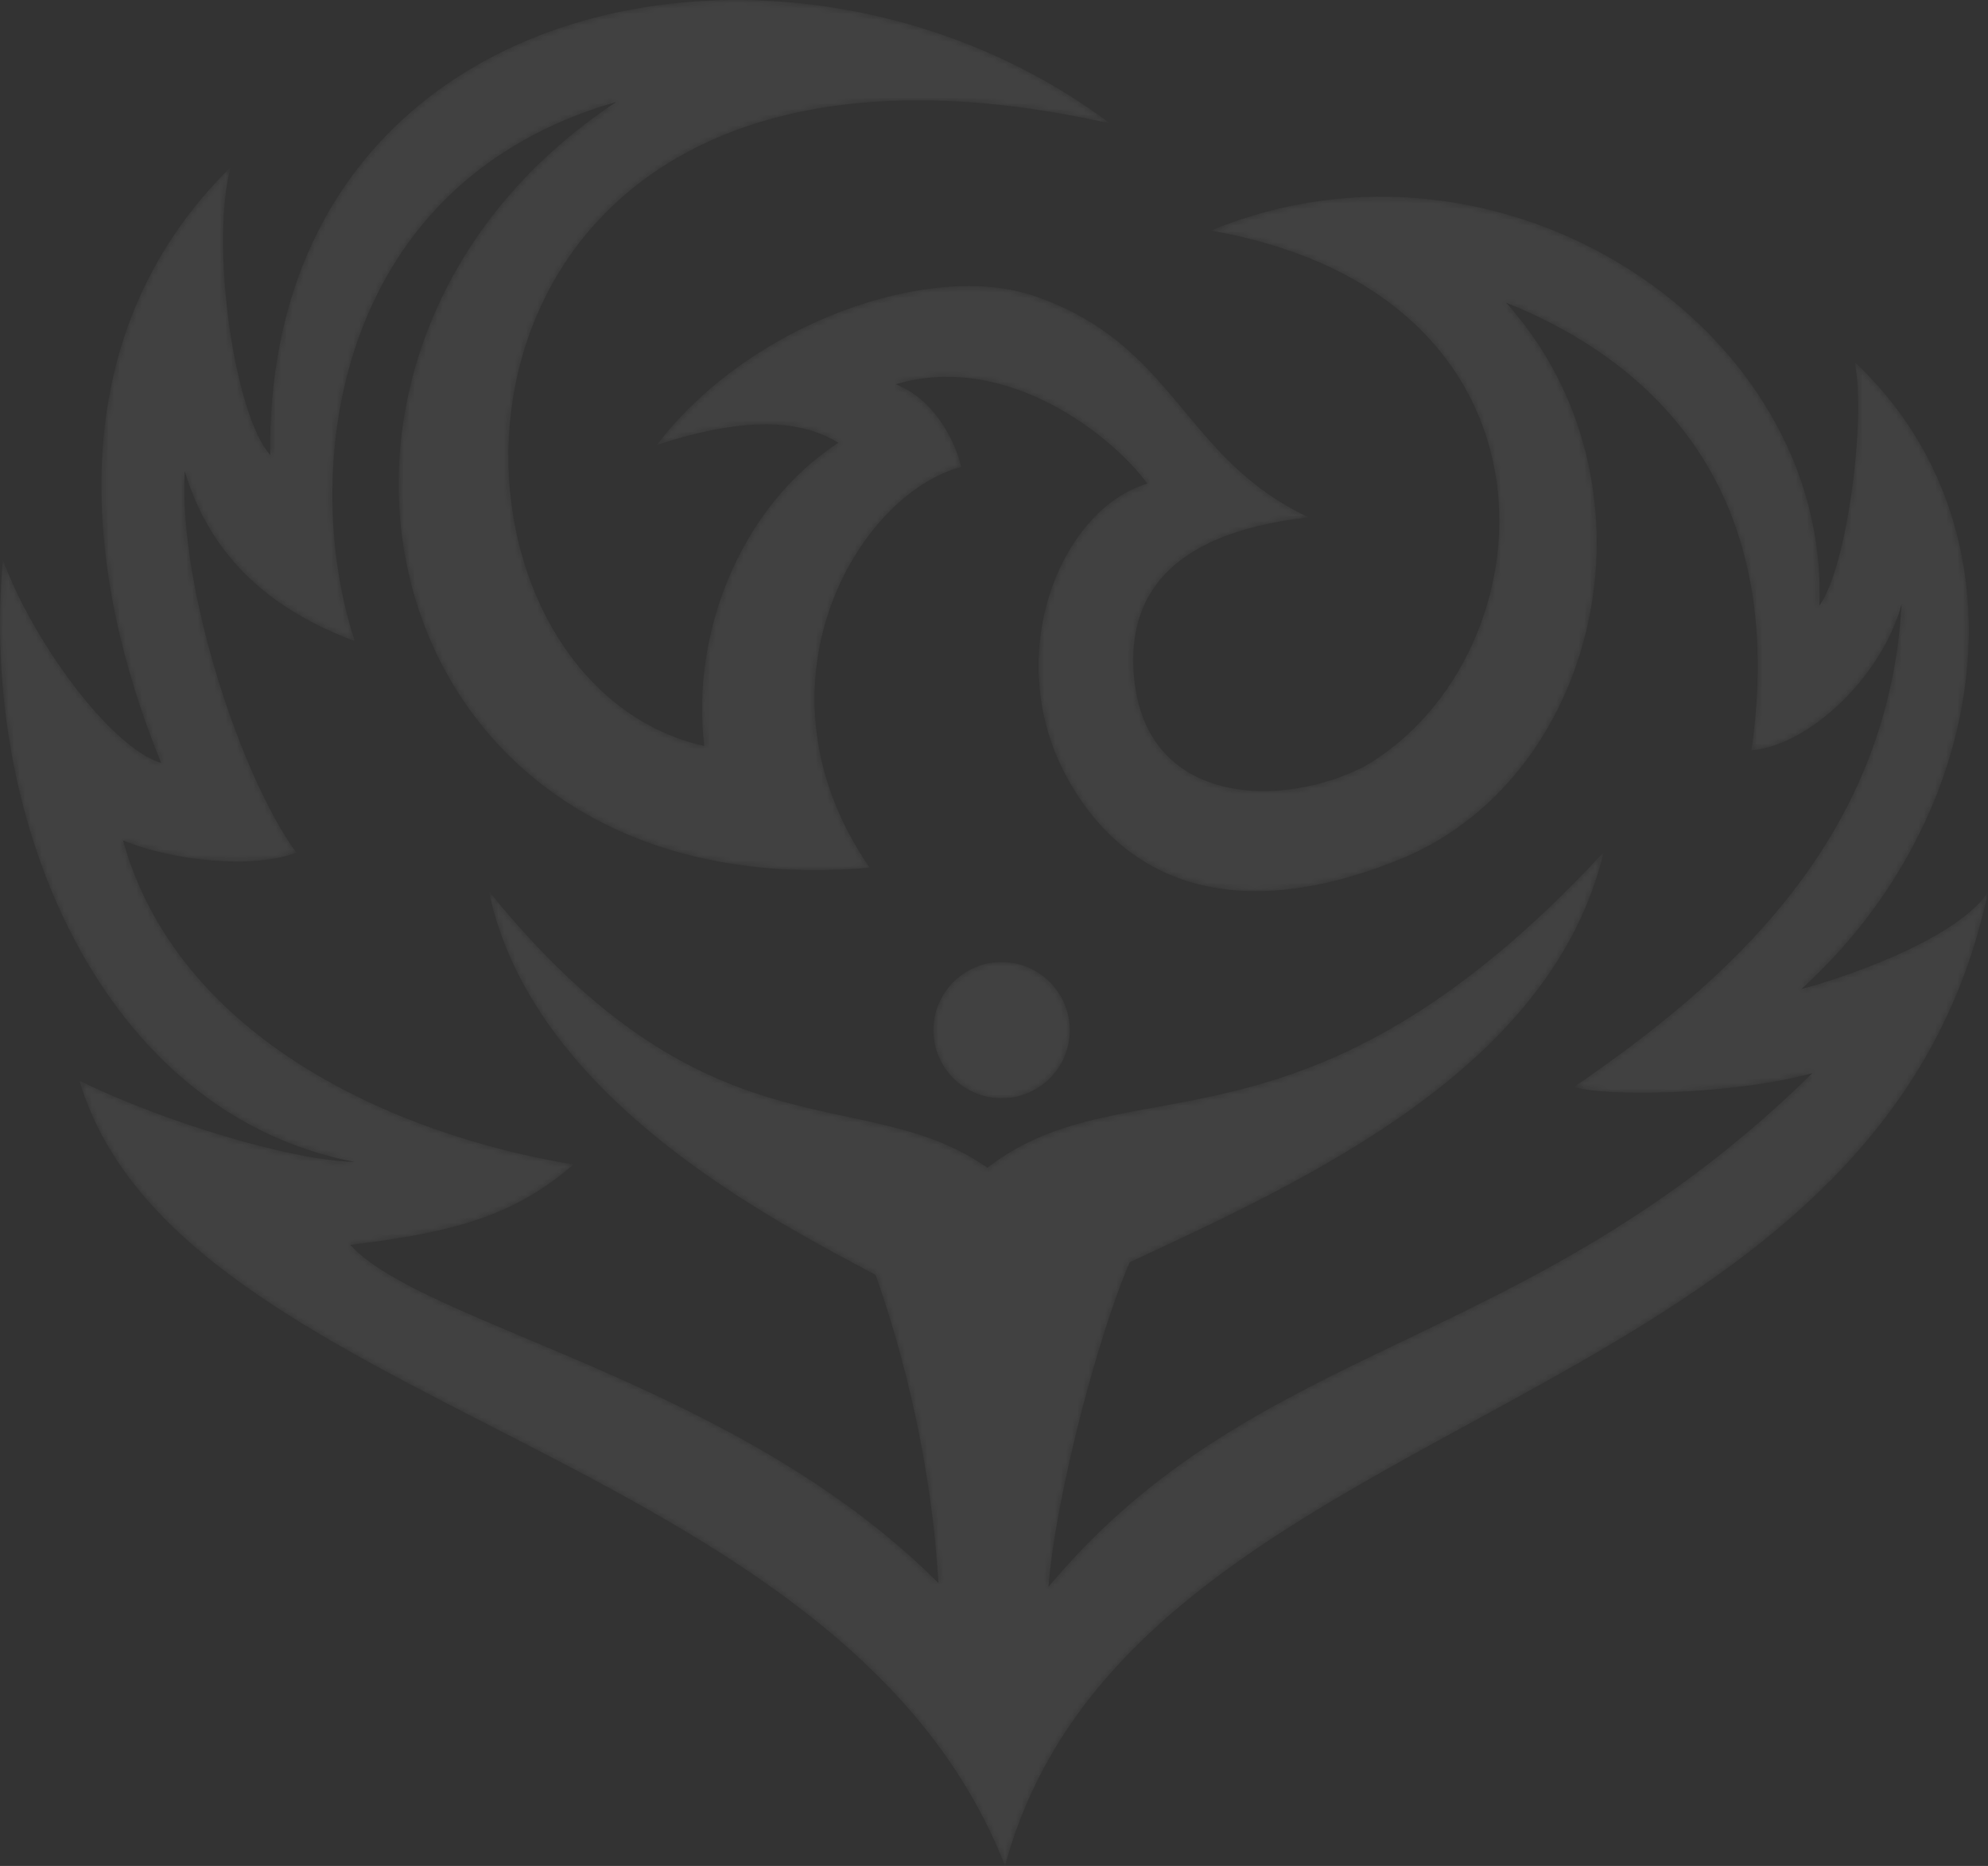<?xml version="1.0" encoding="UTF-8"?>
<svg width="357px" height="335px" viewBox="0 0 357 335" version="1.1" xmlns="http://www.w3.org/2000/svg" xmlns:xlink="http://www.w3.org/1999/xlink">
    <rect x="0" y="0" width="357" height="335" fill="#333333" stroke="none"/>
    <!-- Generator: Sketch 52.4 (67378) - http://www.bohemiancoding.com/sketch -->
    <title>Group 9</title>
    <desc>Created with Sketch.</desc>
    <defs>
        <path d="M132.175,0 C88.351,0.046 47.901,26.606 48.519,81.677 C42.059,74.342 37.757,44.376 41.387,30.015 C9.561,61.432 15.766,104.743 28.931,136.973 C19.839,134.193 5.888,115.121 0.518,100.489 C-3.749,147.691 18.421,199.967 63.675,208.6 C53.424,208.447 30.976,202.132 14.26,194.018 C32.017,253.705 150.924,259.28 180.481,335 C203.009,251.613 336.76,256.565 357,160.157 C350.844,169.344 328.389,176.316 323.488,177.573 C357.675,146.622 365.177,95.109 333.072,65.01 C335.132,75.56 331.646,101.971 326.714,108.733 C328.713,59.011 269.839,19.756 217.414,41.398 C283.74,53.051 278.657,117.706 245.335,137.412 C230.747,145.232 205.019,145.201 203.562,120.428 C202.876,108.752 208.044,95.877 235.023,92.883 C212.224,82.165 211.304,61.902 185.752,53.135 C167.175,46.755 134.639,57.938 117.931,79.897 C135.913,74.013 144.936,76.106 150.546,79.485 C132.728,91.104 124.037,114.029 126.47,133.93 C70.517,121.219 72.108,-6.38 199.341,22.169 C179.852,7.507 155.638,0.015 132.366,0 L132.175,0 Z M110.673,18.301 C43.264,62.704 65.99,163.682 156.18,155.774 C133.644,123.097 154.082,88.653 172.617,83.845 C171.454,78.782 167.518,71.524 160.848,68.992 C181.122,62.979 200.202,78.763 206.019,86.828 C190.206,91.52 179.501,118.298 191.926,140.184 C204.157,161.715 226.503,164.739 252.398,153.865 C287.909,138.496 299.141,86.209 270.472,54.345 C290.609,62.44 322.02,82.578 314.514,134.72 C324.952,133.823 337.954,121.471 341.482,108.485 C339.075,151.234 309.686,176.587 282.684,195.121 C287.764,196.924 311.036,196.641 325.444,192.674 C273.76,243.426 225.824,239.921 188.292,284.87 C189.486,269.23 196.995,240.234 202.872,226.622 C234.866,211.75 278.733,191.731 287.989,152.987 C233.943,211.299 202.628,190.039 177.316,209.642 C154.715,193.796 127.629,209.161 87.786,160.001 C95.513,197.179 139.01,219.138 157.236,228.894 C162.491,243.739 167.301,263.373 168.517,284.198 C132.377,247.943 76.032,237.913 62.913,223.495 C81.31,221.288 92.306,218.352 102.996,209.062 C70.67,203.743 32.017,186.37 22.086,150.868 C31.033,154.625 45.705,156.045 53.203,153.075 C43.26,139.336 32.078,105.747 33.169,84.586 C38.813,103.62 53.511,111.238 63.736,115.132 C53.939,85.632 59.148,33.143 110.673,18.301 C110.673,18.301 110.673,18.301 110.673,18.301 Z M167.629,184.319 C167.285,191.063 172.48,196.809 179.238,197.157 C185.992,197.504 191.755,192.323 192.094,185.576 C192.441,178.833 187.247,173.086 180.493,172.739 C180.275,172.727 180.062,172.72 179.852,172.72 C173.376,172.723 167.964,177.79 167.629,184.319 Z" id="path-1"></path>
    </defs>
    <g id="Symbols" stroke="none" stroke-width="1" fill="none" fill-rule="evenodd" opacity="0.07">
        <g id="Bottom" transform="translate(-43, -53)">
            <g id="Logo">
                <g>
                    <g id="Group-9" transform="translate(43, 53)">
                        <mask id="mask-2" fill="white">
                            <use xlink:href="#path-1"></use>
                        </mask>
                        <g id="Clip-8"></g>
                        <path d="M132.175,0 C88.351,0.046 47.901,26.606 48.519,81.677 C42.059,74.342 37.757,44.376 41.387,30.015 C9.561,61.432 15.766,104.743 28.931,136.973 C19.839,134.193 5.888,115.121 0.518,100.489 C-3.749,147.691 18.421,199.967 63.675,208.6 C53.424,208.447 30.976,202.132 14.26,194.018 C32.017,253.705 150.924,259.28 180.481,335 C203.009,251.613 336.76,256.565 357,160.157 C350.844,169.344 328.389,176.316 323.488,177.573 C357.675,146.622 365.177,95.109 333.072,65.01 C335.132,75.56 331.646,101.971 326.714,108.733 C328.713,59.011 269.839,19.756 217.414,41.398 C283.74,53.051 278.657,117.706 245.335,137.412 C230.747,145.232 205.019,145.201 203.562,120.428 C202.876,108.752 208.044,95.877 235.023,92.883 C212.224,82.165 211.304,61.902 185.752,53.135 C167.175,46.755 134.639,57.938 117.931,79.897 C135.913,74.013 144.936,76.106 150.546,79.485 C132.728,91.104 124.037,114.029 126.47,133.93 C70.517,121.219 72.108,-6.38 199.341,22.169 C179.852,7.507 155.638,0.015 132.366,0 L132.175,0 Z M110.673,18.301 C43.264,62.704 65.99,163.682 156.18,155.774 C133.644,123.097 154.082,88.653 172.617,83.845 C171.454,78.782 167.518,71.524 160.848,68.992 C181.122,62.979 200.202,78.763 206.019,86.828 C190.206,91.52 179.501,118.298 191.926,140.184 C204.157,161.715 226.503,164.739 252.398,153.865 C287.909,138.496 299.141,86.209 270.472,54.345 C290.609,62.44 322.02,82.578 314.514,134.72 C324.952,133.823 337.954,121.471 341.482,108.485 C339.075,151.234 309.686,176.587 282.684,195.121 C287.764,196.924 311.036,196.641 325.444,192.674 C273.76,243.426 225.824,239.921 188.292,284.87 C189.486,269.23 196.995,240.234 202.872,226.622 C234.866,211.75 278.733,191.731 287.989,152.987 C233.943,211.299 202.628,190.039 177.316,209.642 C154.715,193.796 127.629,209.161 87.786,160.001 C95.513,197.179 139.01,219.138 157.236,228.894 C162.491,243.739 167.301,263.373 168.517,284.198 C132.377,247.943 76.032,237.913 62.913,223.495 C81.31,221.288 92.306,218.352 102.996,209.062 C70.67,203.743 32.017,186.37 22.086,150.868 C31.033,154.625 45.705,156.045 53.203,153.075 C43.26,139.336 32.078,105.747 33.169,84.586 C38.813,103.62 53.511,111.238 63.736,115.132 C53.939,85.632 59.148,33.143 110.673,18.301 C110.673,18.301 110.673,18.301 110.673,18.301 Z M167.629,184.319 C167.285,191.063 172.48,196.809 179.238,197.157 C185.992,197.504 191.755,192.323 192.094,185.576 C192.441,178.833 187.247,173.086 180.493,172.739 C180.275,172.727 180.062,172.72 179.852,172.72 C173.376,172.723 167.964,177.79 167.629,184.319 Z" id="Fill-7" fill="#FFFFFF" mask="url(#mask-2)"></path>
                    </g>
                </g>
            </g>
        </g>
    </g>
</svg>